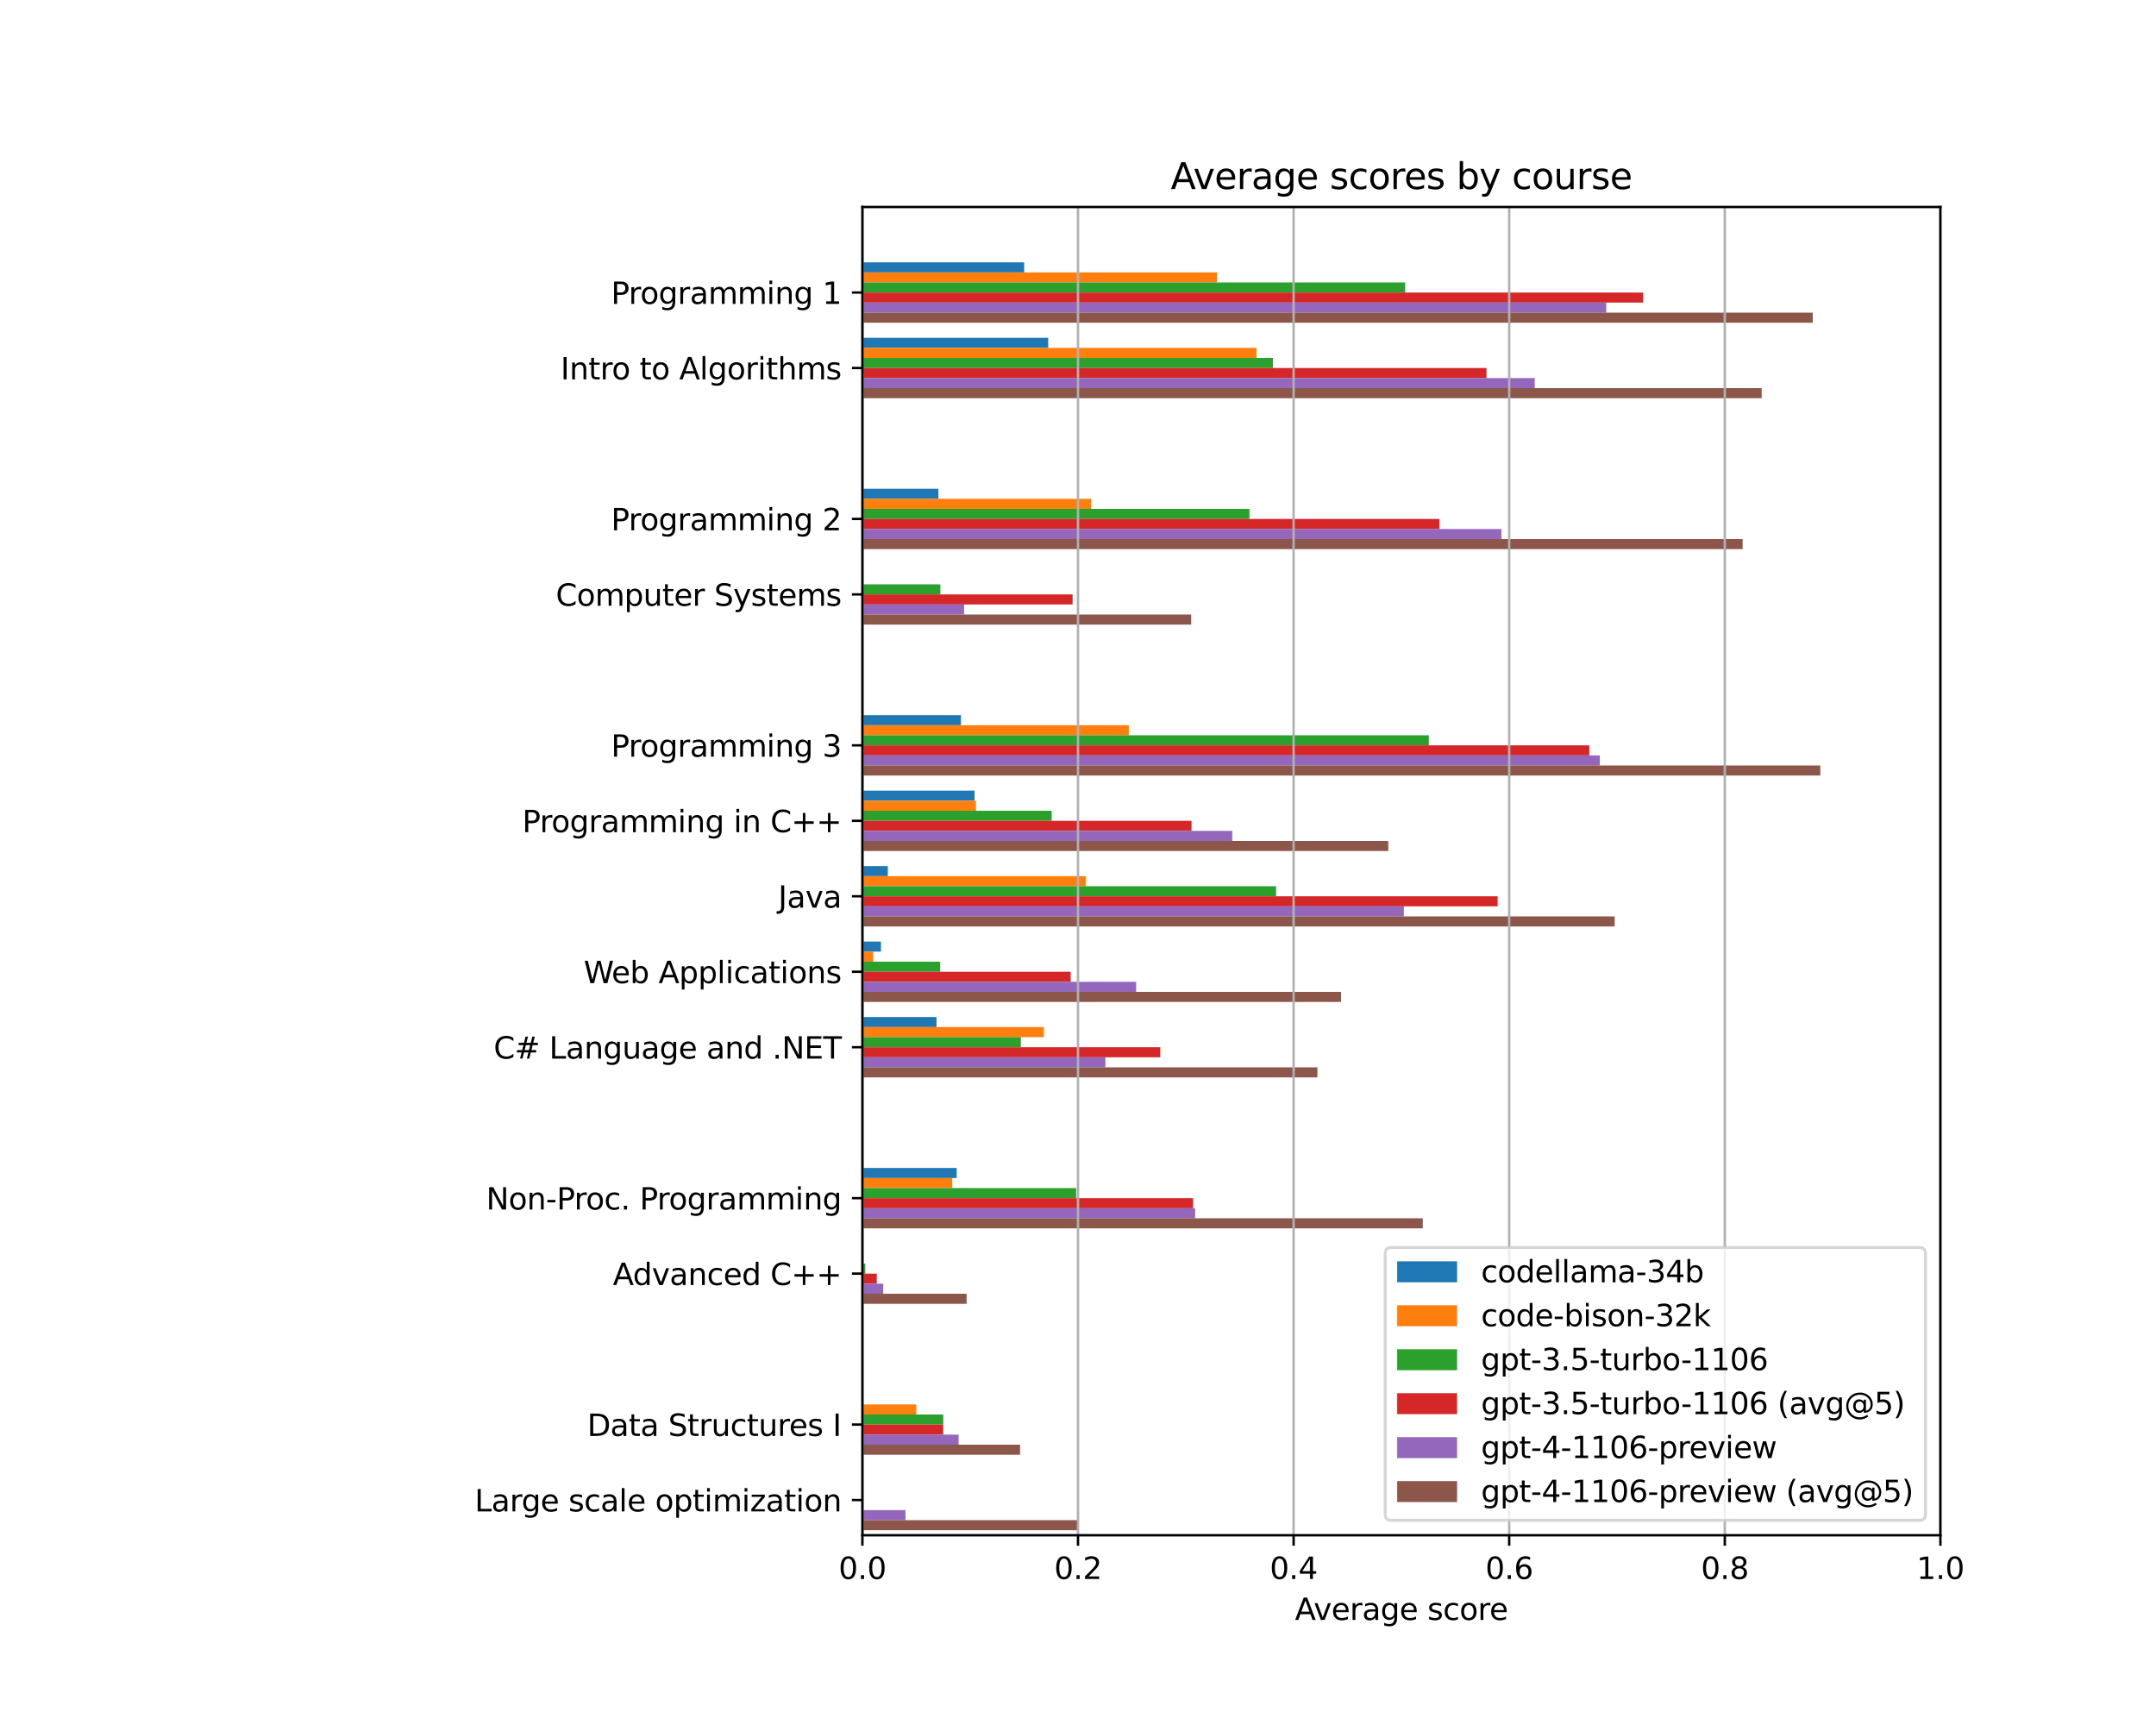 <?xml version="1.0" encoding="utf-8" standalone="no"?>
<!DOCTYPE svg PUBLIC "-//W3C//DTD SVG 1.1//EN"
  "http://www.w3.org/Graphics/SVG/1.1/DTD/svg11.dtd">
<svg xmlns:xlink="http://www.w3.org/1999/xlink" width="720pt" height="576pt" viewBox="0 0 720 576" xmlns="http://www.w3.org/2000/svg" version="1.1">
 <defs>
  <style type="text/css">*{stroke-linejoin: round; stroke-linecap: butt}</style>
 </defs>
 <g id="figure_1">
  <g id="patch_1">
   <path d="M 0 576 
L 720 576 
L 720 0 
L 0 0 
z
" style="fill: #ffffff"/>
  </g>
  <g id="axes_1">
   <g id="patch_2">
    <path d="M 288 512.64 
L 648 512.64 
L 648 69.12 
L 288 69.12 
z
" style="fill: #ffffff"/>
   </g>
   <g id="patch_3">
    <path d="M 288 87.6 
L 342.017 87.6 
L 342.017 90.96 
L 288 90.96 
z
" clip-path="url(#p767f324159)" style="fill: #1f77b4"/>
   </g>
   <g id="patch_4">
    <path d="M 288 112.8 
L 350.053 112.8 
L 350.053 116.16 
L 288 116.16 
z
" clip-path="url(#p767f324159)" style="fill: #1f77b4"/>
   </g>
   <g id="patch_5">
    <path d="M 288 163.2 
L 313.385 163.2 
L 313.385 166.56 
L 288 166.56 
z
" clip-path="url(#p767f324159)" style="fill: #1f77b4"/>
   </g>
   <g id="patch_6">
    <path d="M 288 188.4 
L 288 188.4 
L 288 191.76 
L 288 191.76 
z
" clip-path="url(#p767f324159)" style="fill: #1f77b4"/>
   </g>
   <g id="patch_7">
    <path d="M 288 238.8 
L 320.914 238.8 
L 320.914 242.16 
L 288 242.16 
z
" clip-path="url(#p767f324159)" style="fill: #1f77b4"/>
   </g>
   <g id="patch_8">
    <path d="M 288 264 
L 325.462 264 
L 325.462 267.36 
L 288 267.36 
z
" clip-path="url(#p767f324159)" style="fill: #1f77b4"/>
   </g>
   <g id="patch_9">
    <path d="M 288 289.2 
L 296.486 289.2 
L 296.486 292.56 
L 288 292.56 
z
" clip-path="url(#p767f324159)" style="fill: #1f77b4"/>
   </g>
   <g id="patch_10">
    <path d="M 288 314.4 
L 294.192 314.4 
L 294.192 317.76 
L 288 317.76 
z
" clip-path="url(#p767f324159)" style="fill: #1f77b4"/>
   </g>
   <g id="patch_11">
    <path d="M 288 339.6 
L 312.75 339.6 
L 312.75 342.96 
L 288 342.96 
z
" clip-path="url(#p767f324159)" style="fill: #1f77b4"/>
   </g>
   <g id="patch_12">
    <path d="M 288 390 
L 319.486 390 
L 319.486 393.36 
L 288 393.36 
z
" clip-path="url(#p767f324159)" style="fill: #1f77b4"/>
   </g>
   <g id="patch_13">
    <path d="M 288 415.2 
L 288 415.2 
L 288 418.56 
L 288 418.56 
z
" clip-path="url(#p767f324159)" style="fill: #1f77b4"/>
   </g>
   <g id="patch_14">
    <path d="M 288 465.6 
L 288 465.6 
L 288 468.96 
L 288 468.96 
z
" clip-path="url(#p767f324159)" style="fill: #1f77b4"/>
   </g>
   <g id="patch_15">
    <path d="M 288 490.8 
L 288 490.8 
L 288 494.16 
L 288 494.16 
z
" clip-path="url(#p767f324159)" style="fill: #1f77b4"/>
   </g>
   <g id="patch_16">
    <path d="M 288 90.96 
L 406.396 90.96 
L 406.396 94.32 
L 288 94.32 
z
" clip-path="url(#p767f324159)" style="fill: #ff7f0e"/>
   </g>
   <g id="patch_17">
    <path d="M 288 116.16 
L 419.589 116.16 
L 419.589 119.52 
L 288 119.52 
z
" clip-path="url(#p767f324159)" style="fill: #ff7f0e"/>
   </g>
   <g id="patch_18">
    <path d="M 288 166.56 
L 364.385 166.56 
L 364.385 169.92 
L 288 169.92 
z
" clip-path="url(#p767f324159)" style="fill: #ff7f0e"/>
   </g>
   <g id="patch_19">
    <path d="M 288 191.76 
L 288 191.76 
L 288 195.12 
L 288 195.12 
z
" clip-path="url(#p767f324159)" style="fill: #ff7f0e"/>
   </g>
   <g id="patch_20">
    <path d="M 288 242.16 
L 376.971 242.16 
L 376.971 245.52 
L 288 245.52 
z
" clip-path="url(#p767f324159)" style="fill: #ff7f0e"/>
   </g>
   <g id="patch_21">
    <path d="M 288 267.36 
L 325.913 267.36 
L 325.913 270.72 
L 288 270.72 
z
" clip-path="url(#p767f324159)" style="fill: #ff7f0e"/>
   </g>
   <g id="patch_22">
    <path d="M 288 292.56 
L 362.571 292.56 
L 362.571 295.92 
L 288 295.92 
z
" clip-path="url(#p767f324159)" style="fill: #ff7f0e"/>
   </g>
   <g id="patch_23">
    <path d="M 288 317.76 
L 291.6 317.76 
L 291.6 321.12 
L 288 321.12 
z
" clip-path="url(#p767f324159)" style="fill: #ff7f0e"/>
   </g>
   <g id="patch_24">
    <path d="M 288 342.96 
L 348.6 342.96 
L 348.6 346.32 
L 288 346.32 
z
" clip-path="url(#p767f324159)" style="fill: #ff7f0e"/>
   </g>
   <g id="patch_25">
    <path d="M 288 393.36 
L 318 393.36 
L 318 396.72 
L 288 396.72 
z
" clip-path="url(#p767f324159)" style="fill: #ff7f0e"/>
   </g>
   <g id="patch_26">
    <path d="M 288 418.56 
L 288 418.56 
L 288 421.92 
L 288 421.92 
z
" clip-path="url(#p767f324159)" style="fill: #ff7f0e"/>
   </g>
   <g id="patch_27">
    <path d="M 288 468.96 
L 306 468.96 
L 306 472.32 
L 288 472.32 
z
" clip-path="url(#p767f324159)" style="fill: #ff7f0e"/>
   </g>
   <g id="patch_28">
    <path d="M 288 494.16 
L 288 494.16 
L 288 497.52 
L 288 497.52 
z
" clip-path="url(#p767f324159)" style="fill: #ff7f0e"/>
   </g>
   <g id="patch_29">
    <path d="M 288 94.32 
L 469.265 94.32 
L 469.265 97.68 
L 288 97.68 
z
" clip-path="url(#p767f324159)" style="fill: #2ca02c"/>
   </g>
   <g id="patch_30">
    <path d="M 288 119.52 
L 425.084 119.52 
L 425.084 122.88 
L 288 122.88 
z
" clip-path="url(#p767f324159)" style="fill: #2ca02c"/>
   </g>
   <g id="patch_31">
    <path d="M 288 169.92 
L 417.249 169.92 
L 417.249 173.28 
L 288 173.28 
z
" clip-path="url(#p767f324159)" style="fill: #2ca02c"/>
   </g>
   <g id="patch_32">
    <path d="M 288 195.12 
L 314.04 195.12 
L 314.04 198.48 
L 288 198.48 
z
" clip-path="url(#p767f324159)" style="fill: #2ca02c"/>
   </g>
   <g id="patch_33">
    <path d="M 288 245.52 
L 477.154 245.52 
L 477.154 248.88 
L 288 248.88 
z
" clip-path="url(#p767f324159)" style="fill: #2ca02c"/>
   </g>
   <g id="patch_34">
    <path d="M 288 270.72 
L 351.202 270.72 
L 351.202 274.08 
L 288 274.08 
z
" clip-path="url(#p767f324159)" style="fill: #2ca02c"/>
   </g>
   <g id="patch_35">
    <path d="M 288 295.92 
L 426.137 295.92 
L 426.137 299.28 
L 288 299.28 
z
" clip-path="url(#p767f324159)" style="fill: #2ca02c"/>
   </g>
   <g id="patch_36">
    <path d="M 288 321.12 
L 313.978 321.12 
L 313.978 324.48 
L 288 324.48 
z
" clip-path="url(#p767f324159)" style="fill: #2ca02c"/>
   </g>
   <g id="patch_37">
    <path d="M 288 346.32 
L 340.92 346.32 
L 340.92 349.68 
L 288 349.68 
z
" clip-path="url(#p767f324159)" style="fill: #2ca02c"/>
   </g>
   <g id="patch_38">
    <path d="M 288 396.72 
L 359.383 396.72 
L 359.383 400.08 
L 288 400.08 
z
" clip-path="url(#p767f324159)" style="fill: #2ca02c"/>
   </g>
   <g id="patch_39">
    <path d="M 288 421.92 
L 288.96 421.92 
L 288.96 425.28 
L 288 425.28 
z
" clip-path="url(#p767f324159)" style="fill: #2ca02c"/>
   </g>
   <g id="patch_40">
    <path d="M 288 472.32 
L 315 472.32 
L 315 475.68 
L 288 475.68 
z
" clip-path="url(#p767f324159)" style="fill: #2ca02c"/>
   </g>
   <g id="patch_41">
    <path d="M 288 497.52 
L 288 497.52 
L 288 500.88 
L 288 500.88 
z
" clip-path="url(#p767f324159)" style="fill: #2ca02c"/>
   </g>
   <g id="patch_42">
    <path d="M 288 97.68 
L 548.731 97.68 
L 548.731 101.04 
L 288 101.04 
z
" clip-path="url(#p767f324159)" style="fill: #d62728"/>
   </g>
   <g id="patch_43">
    <path d="M 288 122.88 
L 496.421 122.88 
L 496.421 126.24 
L 288 126.24 
z
" clip-path="url(#p767f324159)" style="fill: #d62728"/>
   </g>
   <g id="patch_44">
    <path d="M 288 173.28 
L 480.692 173.28 
L 480.692 176.64 
L 288 176.64 
z
" clip-path="url(#p767f324159)" style="fill: #d62728"/>
   </g>
   <g id="patch_45">
    <path d="M 288 198.48 
L 358.2 198.48 
L 358.2 201.84 
L 288 201.84 
z
" clip-path="url(#p767f324159)" style="fill: #d62728"/>
   </g>
   <g id="patch_46">
    <path d="M 288 248.88 
L 530.743 248.88 
L 530.743 252.24 
L 288 252.24 
z
" clip-path="url(#p767f324159)" style="fill: #d62728"/>
   </g>
   <g id="patch_47">
    <path d="M 288 274.08 
L 397.913 274.08 
L 397.913 277.44 
L 288 277.44 
z
" clip-path="url(#p767f324159)" style="fill: #d62728"/>
   </g>
   <g id="patch_48">
    <path d="M 288 299.28 
L 500.143 299.28 
L 500.143 302.64 
L 288 302.64 
z
" clip-path="url(#p767f324159)" style="fill: #d62728"/>
   </g>
   <g id="patch_49">
    <path d="M 288 324.48 
L 357.552 324.48 
L 357.552 327.84 
L 288 327.84 
z
" clip-path="url(#p767f324159)" style="fill: #d62728"/>
   </g>
   <g id="patch_50">
    <path d="M 288 349.68 
L 387.45 349.68 
L 387.45 353.04 
L 288 353.04 
z
" clip-path="url(#p767f324159)" style="fill: #d62728"/>
   </g>
   <g id="patch_51">
    <path d="M 288 400.08 
L 398.457 400.08 
L 398.457 403.44 
L 288 403.44 
z
" clip-path="url(#p767f324159)" style="fill: #d62728"/>
   </g>
   <g id="patch_52">
    <path d="M 288 425.28 
L 292.8 425.28 
L 292.8 428.64 
L 288 428.64 
z
" clip-path="url(#p767f324159)" style="fill: #d62728"/>
   </g>
   <g id="patch_53">
    <path d="M 288 475.68 
L 315 475.68 
L 315 479.04 
L 288 479.04 
z
" clip-path="url(#p767f324159)" style="fill: #d62728"/>
   </g>
   <g id="patch_54">
    <path d="M 288 500.88 
L 288 500.88 
L 288 504.24 
L 288 504.24 
z
" clip-path="url(#p767f324159)" style="fill: #d62728"/>
   </g>
   <g id="patch_55">
    <path d="M 288 101.04 
L 536.413 101.04 
L 536.413 104.4 
L 288 104.4 
z
" clip-path="url(#p767f324159)" style="fill: #9467bd"/>
   </g>
   <g id="patch_56">
    <path d="M 288 126.24 
L 512.526 126.24 
L 512.526 129.6 
L 288 129.6 
z
" clip-path="url(#p767f324159)" style="fill: #9467bd"/>
   </g>
   <g id="patch_57">
    <path d="M 288 176.64 
L 501.388 176.64 
L 501.388 180 
L 288 180 
z
" clip-path="url(#p767f324159)" style="fill: #9467bd"/>
   </g>
   <g id="patch_58">
    <path d="M 288 201.84 
L 321.96 201.84 
L 321.96 205.2 
L 288 205.2 
z
" clip-path="url(#p767f324159)" style="fill: #9467bd"/>
   </g>
   <g id="patch_59">
    <path d="M 288 252.24 
L 534.24 252.24 
L 534.24 255.6 
L 288 255.6 
z
" clip-path="url(#p767f324159)" style="fill: #9467bd"/>
   </g>
   <g id="patch_60">
    <path d="M 288 277.44 
L 411.502 277.44 
L 411.502 280.8 
L 288 280.8 
z
" clip-path="url(#p767f324159)" style="fill: #9467bd"/>
   </g>
   <g id="patch_61">
    <path d="M 288 302.64 
L 468.823 302.64 
L 468.823 306 
L 288 306 
z
" clip-path="url(#p767f324159)" style="fill: #9467bd"/>
   </g>
   <g id="patch_62">
    <path d="M 288 327.84 
L 379.411 327.84 
L 379.411 331.2 
L 288 331.2 
z
" clip-path="url(#p767f324159)" style="fill: #9467bd"/>
   </g>
   <g id="patch_63">
    <path d="M 288 353.04 
L 369.15 353.04 
L 369.15 356.4 
L 288 356.4 
z
" clip-path="url(#p767f324159)" style="fill: #9467bd"/>
   </g>
   <g id="patch_64">
    <path d="M 288 403.44 
L 399.12 403.44 
L 399.12 406.8 
L 288 406.8 
z
" clip-path="url(#p767f324159)" style="fill: #9467bd"/>
   </g>
   <g id="patch_65">
    <path d="M 288 428.64 
L 294.96 428.64 
L 294.96 432 
L 288 432 
z
" clip-path="url(#p767f324159)" style="fill: #9467bd"/>
   </g>
   <g id="patch_66">
    <path d="M 288 479.04 
L 320.13 479.04 
L 320.13 482.4 
L 288 482.4 
z
" clip-path="url(#p767f324159)" style="fill: #9467bd"/>
   </g>
   <g id="patch_67">
    <path d="M 288 504.24 
L 302.4 504.24 
L 302.4 507.6 
L 288 507.6 
z
" clip-path="url(#p767f324159)" style="fill: #9467bd"/>
   </g>
   <g id="patch_68">
    <path d="M 288 104.4 
L 605.372 104.4 
L 605.372 107.76 
L 288 107.76 
z
" clip-path="url(#p767f324159)" style="fill: #8c564b"/>
   </g>
   <g id="patch_69">
    <path d="M 288 129.6 
L 588.316 129.6 
L 588.316 132.96 
L 288 132.96 
z
" clip-path="url(#p767f324159)" style="fill: #8c564b"/>
   </g>
   <g id="patch_70">
    <path d="M 288 180 
L 581.954 180 
L 581.954 183.36 
L 288 183.36 
z
" clip-path="url(#p767f324159)" style="fill: #8c564b"/>
   </g>
   <g id="patch_71">
    <path d="M 288 205.2 
L 397.8 205.2 
L 397.8 208.56 
L 288 208.56 
z
" clip-path="url(#p767f324159)" style="fill: #8c564b"/>
   </g>
   <g id="patch_72">
    <path d="M 288 255.6 
L 607.886 255.6 
L 607.886 258.96 
L 288 258.96 
z
" clip-path="url(#p767f324159)" style="fill: #8c564b"/>
   </g>
   <g id="patch_73">
    <path d="M 288 280.8 
L 463.613 280.8 
L 463.613 284.16 
L 288 284.16 
z
" clip-path="url(#p767f324159)" style="fill: #8c564b"/>
   </g>
   <g id="patch_74">
    <path d="M 288 306 
L 539.229 306 
L 539.229 309.36 
L 288 309.36 
z
" clip-path="url(#p767f324159)" style="fill: #8c564b"/>
   </g>
   <g id="patch_75">
    <path d="M 288 331.2 
L 447.84 331.2 
L 447.84 334.56 
L 288 334.56 
z
" clip-path="url(#p767f324159)" style="fill: #8c564b"/>
   </g>
   <g id="patch_76">
    <path d="M 288 356.4 
L 439.95 356.4 
L 439.95 359.76 
L 288 359.76 
z
" clip-path="url(#p767f324159)" style="fill: #8c564b"/>
   </g>
   <g id="patch_77">
    <path d="M 288 406.8 
L 475.143 406.8 
L 475.143 410.16 
L 288 410.16 
z
" clip-path="url(#p767f324159)" style="fill: #8c564b"/>
   </g>
   <g id="patch_78">
    <path d="M 288 432 
L 322.8 432 
L 322.8 435.36 
L 288 435.36 
z
" clip-path="url(#p767f324159)" style="fill: #8c564b"/>
   </g>
   <g id="patch_79">
    <path d="M 288 482.4 
L 340.65 482.4 
L 340.65 485.76 
L 288 485.76 
z
" clip-path="url(#p767f324159)" style="fill: #8c564b"/>
   </g>
   <g id="patch_80">
    <path d="M 288 507.6 
L 360 507.6 
L 360 510.96 
L 288 510.96 
z
" clip-path="url(#p767f324159)" style="fill: #8c564b"/>
   </g>
   <g id="matplotlib.axis_1">
    <g id="xtick_1">
     <g id="line2d_1">
      <path d="M 288 512.64 
L 288 69.12 
" clip-path="url(#p767f324159)" style="fill: none; stroke: #b0b0b0; stroke-width: 0.8; stroke-linecap: square"/>
     </g>
     <g id="line2d_2">
      <defs>
       <path id="m36b52d359d" d="M 0 0 
L 0 3.5 
" style="stroke: #000000; stroke-width: 0.8"/>
      </defs>
      <g>
       <use xlink:href="#m36b52d359d" x="288" y="512.64" style="stroke: #000000; stroke-width: 0.8"/>
      </g>
     </g>
     <g id="text_1">
      <!-- 0.0 -->
      <g transform="translate(280.048 527.238) scale(0.1 -0.1)">
       <defs>
        <path id="DejaVuSans-30" d="M 2034 4250 
Q 1547 4250 1301 3770 
Q 1056 3291 1056 2328 
Q 1056 1369 1301 889 
Q 1547 409 2034 409 
Q 2525 409 2770 889 
Q 3016 1369 3016 2328 
Q 3016 3291 2770 3770 
Q 2525 4250 2034 4250 
z
M 2034 4750 
Q 2819 4750 3233 4129 
Q 3647 3509 3647 2328 
Q 3647 1150 3233 529 
Q 2819 -91 2034 -91 
Q 1250 -91 836 529 
Q 422 1150 422 2328 
Q 422 3509 836 4129 
Q 1250 4750 2034 4750 
z
" transform="scale(0.016)"/>
        <path id="DejaVuSans-2e" d="M 684 794 
L 1344 794 
L 1344 0 
L 684 0 
L 684 794 
z
" transform="scale(0.016)"/>
       </defs>
       <use xlink:href="#DejaVuSans-30"/>
       <use xlink:href="#DejaVuSans-2e" x="63.623"/>
       <use xlink:href="#DejaVuSans-30" x="95.41"/>
      </g>
     </g>
    </g>
    <g id="xtick_2">
     <g id="line2d_3">
      <path d="M 360 512.64 
L 360 69.12 
" clip-path="url(#p767f324159)" style="fill: none; stroke: #b0b0b0; stroke-width: 0.8; stroke-linecap: square"/>
     </g>
     <g id="line2d_4">
      <g>
       <use xlink:href="#m36b52d359d" x="360" y="512.64" style="stroke: #000000; stroke-width: 0.8"/>
      </g>
     </g>
     <g id="text_2">
      <!-- 0.2 -->
      <g transform="translate(352.048 527.238) scale(0.1 -0.1)">
       <defs>
        <path id="DejaVuSans-32" d="M 1228 531 
L 3431 531 
L 3431 0 
L 469 0 
L 469 531 
Q 828 903 1448 1529 
Q 2069 2156 2228 2338 
Q 2531 2678 2651 2914 
Q 2772 3150 2772 3378 
Q 2772 3750 2511 3984 
Q 2250 4219 1831 4219 
Q 1534 4219 1204 4116 
Q 875 4013 500 3803 
L 500 4441 
Q 881 4594 1212 4672 
Q 1544 4750 1819 4750 
Q 2544 4750 2975 4387 
Q 3406 4025 3406 3419 
Q 3406 3131 3298 2873 
Q 3191 2616 2906 2266 
Q 2828 2175 2409 1742 
Q 1991 1309 1228 531 
z
" transform="scale(0.016)"/>
       </defs>
       <use xlink:href="#DejaVuSans-30"/>
       <use xlink:href="#DejaVuSans-2e" x="63.623"/>
       <use xlink:href="#DejaVuSans-32" x="95.41"/>
      </g>
     </g>
    </g>
    <g id="xtick_3">
     <g id="line2d_5">
      <path d="M 432 512.64 
L 432 69.12 
" clip-path="url(#p767f324159)" style="fill: none; stroke: #b0b0b0; stroke-width: 0.8; stroke-linecap: square"/>
     </g>
     <g id="line2d_6">
      <g>
       <use xlink:href="#m36b52d359d" x="432" y="512.64" style="stroke: #000000; stroke-width: 0.8"/>
      </g>
     </g>
     <g id="text_3">
      <!-- 0.4 -->
      <g transform="translate(424.048 527.238) scale(0.1 -0.1)">
       <defs>
        <path id="DejaVuSans-34" d="M 2419 4116 
L 825 1625 
L 2419 1625 
L 2419 4116 
z
M 2253 4666 
L 3047 4666 
L 3047 1625 
L 3713 1625 
L 3713 1100 
L 3047 1100 
L 3047 0 
L 2419 0 
L 2419 1100 
L 313 1100 
L 313 1709 
L 2253 4666 
z
" transform="scale(0.016)"/>
       </defs>
       <use xlink:href="#DejaVuSans-30"/>
       <use xlink:href="#DejaVuSans-2e" x="63.623"/>
       <use xlink:href="#DejaVuSans-34" x="95.41"/>
      </g>
     </g>
    </g>
    <g id="xtick_4">
     <g id="line2d_7">
      <path d="M 504 512.64 
L 504 69.12 
" clip-path="url(#p767f324159)" style="fill: none; stroke: #b0b0b0; stroke-width: 0.8; stroke-linecap: square"/>
     </g>
     <g id="line2d_8">
      <g>
       <use xlink:href="#m36b52d359d" x="504" y="512.64" style="stroke: #000000; stroke-width: 0.8"/>
      </g>
     </g>
     <g id="text_4">
      <!-- 0.6 -->
      <g transform="translate(496.048 527.238) scale(0.1 -0.1)">
       <defs>
        <path id="DejaVuSans-36" d="M 2113 2584 
Q 1688 2584 1439 2293 
Q 1191 2003 1191 1497 
Q 1191 994 1439 701 
Q 1688 409 2113 409 
Q 2538 409 2786 701 
Q 3034 994 3034 1497 
Q 3034 2003 2786 2293 
Q 2538 2584 2113 2584 
z
M 3366 4563 
L 3366 3988 
Q 3128 4100 2886 4159 
Q 2644 4219 2406 4219 
Q 1781 4219 1451 3797 
Q 1122 3375 1075 2522 
Q 1259 2794 1537 2939 
Q 1816 3084 2150 3084 
Q 2853 3084 3261 2657 
Q 3669 2231 3669 1497 
Q 3669 778 3244 343 
Q 2819 -91 2113 -91 
Q 1303 -91 875 529 
Q 447 1150 447 2328 
Q 447 3434 972 4092 
Q 1497 4750 2381 4750 
Q 2619 4750 2861 4703 
Q 3103 4656 3366 4563 
z
" transform="scale(0.016)"/>
       </defs>
       <use xlink:href="#DejaVuSans-30"/>
       <use xlink:href="#DejaVuSans-2e" x="63.623"/>
       <use xlink:href="#DejaVuSans-36" x="95.41"/>
      </g>
     </g>
    </g>
    <g id="xtick_5">
     <g id="line2d_9">
      <path d="M 576 512.64 
L 576 69.12 
" clip-path="url(#p767f324159)" style="fill: none; stroke: #b0b0b0; stroke-width: 0.8; stroke-linecap: square"/>
     </g>
     <g id="line2d_10">
      <g>
       <use xlink:href="#m36b52d359d" x="576" y="512.64" style="stroke: #000000; stroke-width: 0.8"/>
      </g>
     </g>
     <g id="text_5">
      <!-- 0.8 -->
      <g transform="translate(568.048 527.238) scale(0.1 -0.1)">
       <defs>
        <path id="DejaVuSans-38" d="M 2034 2216 
Q 1584 2216 1326 1975 
Q 1069 1734 1069 1313 
Q 1069 891 1326 650 
Q 1584 409 2034 409 
Q 2484 409 2743 651 
Q 3003 894 3003 1313 
Q 3003 1734 2745 1975 
Q 2488 2216 2034 2216 
z
M 1403 2484 
Q 997 2584 770 2862 
Q 544 3141 544 3541 
Q 544 4100 942 4425 
Q 1341 4750 2034 4750 
Q 2731 4750 3128 4425 
Q 3525 4100 3525 3541 
Q 3525 3141 3298 2862 
Q 3072 2584 2669 2484 
Q 3125 2378 3379 2068 
Q 3634 1759 3634 1313 
Q 3634 634 3220 271 
Q 2806 -91 2034 -91 
Q 1263 -91 848 271 
Q 434 634 434 1313 
Q 434 1759 690 2068 
Q 947 2378 1403 2484 
z
M 1172 3481 
Q 1172 3119 1398 2916 
Q 1625 2713 2034 2713 
Q 2441 2713 2670 2916 
Q 2900 3119 2900 3481 
Q 2900 3844 2670 4047 
Q 2441 4250 2034 4250 
Q 1625 4250 1398 4047 
Q 1172 3844 1172 3481 
z
" transform="scale(0.016)"/>
       </defs>
       <use xlink:href="#DejaVuSans-30"/>
       <use xlink:href="#DejaVuSans-2e" x="63.623"/>
       <use xlink:href="#DejaVuSans-38" x="95.41"/>
      </g>
     </g>
    </g>
    <g id="xtick_6">
     <g id="line2d_11">
      <path d="M 648 512.64 
L 648 69.12 
" clip-path="url(#p767f324159)" style="fill: none; stroke: #b0b0b0; stroke-width: 0.8; stroke-linecap: square"/>
     </g>
     <g id="line2d_12">
      <g>
       <use xlink:href="#m36b52d359d" x="648" y="512.64" style="stroke: #000000; stroke-width: 0.8"/>
      </g>
     </g>
     <g id="text_6">
      <!-- 1.0 -->
      <g transform="translate(640.048 527.238) scale(0.1 -0.1)">
       <defs>
        <path id="DejaVuSans-31" d="M 794 531 
L 1825 531 
L 1825 4091 
L 703 3866 
L 703 4441 
L 1819 4666 
L 2450 4666 
L 2450 531 
L 3481 531 
L 3481 0 
L 794 0 
L 794 531 
z
" transform="scale(0.016)"/>
       </defs>
       <use xlink:href="#DejaVuSans-31"/>
       <use xlink:href="#DejaVuSans-2e" x="63.623"/>
       <use xlink:href="#DejaVuSans-30" x="95.41"/>
      </g>
     </g>
    </g>
    <g id="text_7">
     <!-- Average score -->
     <g transform="translate(432.445 540.917) scale(0.1 -0.1)">
      <defs>
       <path id="DejaVuSans-41" d="M 2188 4044 
L 1331 1722 
L 3047 1722 
L 2188 4044 
z
M 1831 4666 
L 2547 4666 
L 4325 0 
L 3669 0 
L 3244 1197 
L 1141 1197 
L 716 0 
L 50 0 
L 1831 4666 
z
" transform="scale(0.016)"/>
       <path id="DejaVuSans-76" d="M 191 3500 
L 800 3500 
L 1894 563 
L 2988 3500 
L 3597 3500 
L 2284 0 
L 1503 0 
L 191 3500 
z
" transform="scale(0.016)"/>
       <path id="DejaVuSans-65" d="M 3597 1894 
L 3597 1613 
L 953 1613 
Q 991 1019 1311 708 
Q 1631 397 2203 397 
Q 2534 397 2845 478 
Q 3156 559 3463 722 
L 3463 178 
Q 3153 47 2828 -22 
Q 2503 -91 2169 -91 
Q 1331 -91 842 396 
Q 353 884 353 1716 
Q 353 2575 817 3079 
Q 1281 3584 2069 3584 
Q 2775 3584 3186 3129 
Q 3597 2675 3597 1894 
z
M 3022 2063 
Q 3016 2534 2758 2815 
Q 2500 3097 2075 3097 
Q 1594 3097 1305 2825 
Q 1016 2553 972 2059 
L 3022 2063 
z
" transform="scale(0.016)"/>
       <path id="DejaVuSans-72" d="M 2631 2963 
Q 2534 3019 2420 3045 
Q 2306 3072 2169 3072 
Q 1681 3072 1420 2755 
Q 1159 2438 1159 1844 
L 1159 0 
L 581 0 
L 581 3500 
L 1159 3500 
L 1159 2956 
Q 1341 3275 1631 3429 
Q 1922 3584 2338 3584 
Q 2397 3584 2469 3576 
Q 2541 3569 2628 3553 
L 2631 2963 
z
" transform="scale(0.016)"/>
       <path id="DejaVuSans-61" d="M 2194 1759 
Q 1497 1759 1228 1600 
Q 959 1441 959 1056 
Q 959 750 1161 570 
Q 1363 391 1709 391 
Q 2188 391 2477 730 
Q 2766 1069 2766 1631 
L 2766 1759 
L 2194 1759 
z
M 3341 1997 
L 3341 0 
L 2766 0 
L 2766 531 
Q 2569 213 2275 61 
Q 1981 -91 1556 -91 
Q 1019 -91 701 211 
Q 384 513 384 1019 
Q 384 1609 779 1909 
Q 1175 2209 1959 2209 
L 2766 2209 
L 2766 2266 
Q 2766 2663 2505 2880 
Q 2244 3097 1772 3097 
Q 1472 3097 1187 3025 
Q 903 2953 641 2809 
L 641 3341 
Q 956 3463 1253 3523 
Q 1550 3584 1831 3584 
Q 2591 3584 2966 3190 
Q 3341 2797 3341 1997 
z
" transform="scale(0.016)"/>
       <path id="DejaVuSans-67" d="M 2906 1791 
Q 2906 2416 2648 2759 
Q 2391 3103 1925 3103 
Q 1463 3103 1205 2759 
Q 947 2416 947 1791 
Q 947 1169 1205 825 
Q 1463 481 1925 481 
Q 2391 481 2648 825 
Q 2906 1169 2906 1791 
z
M 3481 434 
Q 3481 -459 3084 -895 
Q 2688 -1331 1869 -1331 
Q 1566 -1331 1297 -1286 
Q 1028 -1241 775 -1147 
L 775 -588 
Q 1028 -725 1275 -790 
Q 1522 -856 1778 -856 
Q 2344 -856 2625 -561 
Q 2906 -266 2906 331 
L 2906 616 
Q 2728 306 2450 153 
Q 2172 0 1784 0 
Q 1141 0 747 490 
Q 353 981 353 1791 
Q 353 2603 747 3093 
Q 1141 3584 1784 3584 
Q 2172 3584 2450 3431 
Q 2728 3278 2906 2969 
L 2906 3500 
L 3481 3500 
L 3481 434 
z
" transform="scale(0.016)"/>
       <path id="DejaVuSans-20" transform="scale(0.016)"/>
       <path id="DejaVuSans-73" d="M 2834 3397 
L 2834 2853 
Q 2591 2978 2328 3040 
Q 2066 3103 1784 3103 
Q 1356 3103 1142 2972 
Q 928 2841 928 2578 
Q 928 2378 1081 2264 
Q 1234 2150 1697 2047 
L 1894 2003 
Q 2506 1872 2764 1633 
Q 3022 1394 3022 966 
Q 3022 478 2636 193 
Q 2250 -91 1575 -91 
Q 1294 -91 989 -36 
Q 684 19 347 128 
L 347 722 
Q 666 556 975 473 
Q 1284 391 1588 391 
Q 1994 391 2212 530 
Q 2431 669 2431 922 
Q 2431 1156 2273 1281 
Q 2116 1406 1581 1522 
L 1381 1569 
Q 847 1681 609 1914 
Q 372 2147 372 2553 
Q 372 3047 722 3315 
Q 1072 3584 1716 3584 
Q 2034 3584 2315 3537 
Q 2597 3491 2834 3397 
z
" transform="scale(0.016)"/>
       <path id="DejaVuSans-63" d="M 3122 3366 
L 3122 2828 
Q 2878 2963 2633 3030 
Q 2388 3097 2138 3097 
Q 1578 3097 1268 2742 
Q 959 2388 959 1747 
Q 959 1106 1268 751 
Q 1578 397 2138 397 
Q 2388 397 2633 464 
Q 2878 531 3122 666 
L 3122 134 
Q 2881 22 2623 -34 
Q 2366 -91 2075 -91 
Q 1284 -91 818 406 
Q 353 903 353 1747 
Q 353 2603 823 3093 
Q 1294 3584 2113 3584 
Q 2378 3584 2631 3529 
Q 2884 3475 3122 3366 
z
" transform="scale(0.016)"/>
       <path id="DejaVuSans-6f" d="M 1959 3097 
Q 1497 3097 1228 2736 
Q 959 2375 959 1747 
Q 959 1119 1226 758 
Q 1494 397 1959 397 
Q 2419 397 2687 759 
Q 2956 1122 2956 1747 
Q 2956 2369 2687 2733 
Q 2419 3097 1959 3097 
z
M 1959 3584 
Q 2709 3584 3137 3096 
Q 3566 2609 3566 1747 
Q 3566 888 3137 398 
Q 2709 -91 1959 -91 
Q 1206 -91 779 398 
Q 353 888 353 1747 
Q 353 2609 779 3096 
Q 1206 3584 1959 3584 
z
" transform="scale(0.016)"/>
      </defs>
      <use xlink:href="#DejaVuSans-41"/>
      <use xlink:href="#DejaVuSans-76" x="62.533"/>
      <use xlink:href="#DejaVuSans-65" x="121.713"/>
      <use xlink:href="#DejaVuSans-72" x="183.236"/>
      <use xlink:href="#DejaVuSans-61" x="224.35"/>
      <use xlink:href="#DejaVuSans-67" x="285.629"/>
      <use xlink:href="#DejaVuSans-65" x="349.105"/>
      <use xlink:href="#DejaVuSans-20" x="410.629"/>
      <use xlink:href="#DejaVuSans-73" x="442.416"/>
      <use xlink:href="#DejaVuSans-63" x="494.516"/>
      <use xlink:href="#DejaVuSans-6f" x="549.496"/>
      <use xlink:href="#DejaVuSans-72" x="610.678"/>
      <use xlink:href="#DejaVuSans-65" x="649.541"/>
     </g>
    </g>
   </g>
   <g id="matplotlib.axis_2">
    <g id="ytick_1">
     <g id="line2d_13">
      <defs>
       <path id="m0d98585563" d="M 0 0 
L -3.5 0 
" style="stroke: #000000; stroke-width: 0.8"/>
      </defs>
      <g>
       <use xlink:href="#m0d98585563" x="288" y="97.68" style="stroke: #000000; stroke-width: 0.8"/>
      </g>
     </g>
     <g id="text_8">
      <!-- Programming 1 -->
      <g transform="translate(204.067 101.479) scale(0.1 -0.1)">
       <defs>
        <path id="DejaVuSans-50" d="M 1259 4147 
L 1259 2394 
L 2053 2394 
Q 2494 2394 2734 2622 
Q 2975 2850 2975 3272 
Q 2975 3691 2734 3919 
Q 2494 4147 2053 4147 
L 1259 4147 
z
M 628 4666 
L 2053 4666 
Q 2838 4666 3239 4311 
Q 3641 3956 3641 3272 
Q 3641 2581 3239 2228 
Q 2838 1875 2053 1875 
L 1259 1875 
L 1259 0 
L 628 0 
L 628 4666 
z
" transform="scale(0.016)"/>
        <path id="DejaVuSans-6d" d="M 3328 2828 
Q 3544 3216 3844 3400 
Q 4144 3584 4550 3584 
Q 5097 3584 5394 3201 
Q 5691 2819 5691 2113 
L 5691 0 
L 5113 0 
L 5113 2094 
Q 5113 2597 4934 2840 
Q 4756 3084 4391 3084 
Q 3944 3084 3684 2787 
Q 3425 2491 3425 1978 
L 3425 0 
L 2847 0 
L 2847 2094 
Q 2847 2600 2669 2842 
Q 2491 3084 2119 3084 
Q 1678 3084 1418 2786 
Q 1159 2488 1159 1978 
L 1159 0 
L 581 0 
L 581 3500 
L 1159 3500 
L 1159 2956 
Q 1356 3278 1631 3431 
Q 1906 3584 2284 3584 
Q 2666 3584 2933 3390 
Q 3200 3197 3328 2828 
z
" transform="scale(0.016)"/>
        <path id="DejaVuSans-69" d="M 603 3500 
L 1178 3500 
L 1178 0 
L 603 0 
L 603 3500 
z
M 603 4863 
L 1178 4863 
L 1178 4134 
L 603 4134 
L 603 4863 
z
" transform="scale(0.016)"/>
        <path id="DejaVuSans-6e" d="M 3513 2113 
L 3513 0 
L 2938 0 
L 2938 2094 
Q 2938 2591 2744 2837 
Q 2550 3084 2163 3084 
Q 1697 3084 1428 2787 
Q 1159 2491 1159 1978 
L 1159 0 
L 581 0 
L 581 3500 
L 1159 3500 
L 1159 2956 
Q 1366 3272 1645 3428 
Q 1925 3584 2291 3584 
Q 2894 3584 3203 3211 
Q 3513 2838 3513 2113 
z
" transform="scale(0.016)"/>
       </defs>
       <use xlink:href="#DejaVuSans-50"/>
       <use xlink:href="#DejaVuSans-72" x="58.553"/>
       <use xlink:href="#DejaVuSans-6f" x="97.416"/>
       <use xlink:href="#DejaVuSans-67" x="158.598"/>
       <use xlink:href="#DejaVuSans-72" x="222.074"/>
       <use xlink:href="#DejaVuSans-61" x="263.188"/>
       <use xlink:href="#DejaVuSans-6d" x="324.467"/>
       <use xlink:href="#DejaVuSans-6d" x="421.879"/>
       <use xlink:href="#DejaVuSans-69" x="519.291"/>
       <use xlink:href="#DejaVuSans-6e" x="547.074"/>
       <use xlink:href="#DejaVuSans-67" x="610.453"/>
       <use xlink:href="#DejaVuSans-20" x="673.93"/>
       <use xlink:href="#DejaVuSans-31" x="705.717"/>
      </g>
     </g>
    </g>
    <g id="ytick_2">
     <g id="line2d_14">
      <g>
       <use xlink:href="#m0d98585563" x="288" y="122.88" style="stroke: #000000; stroke-width: 0.8"/>
      </g>
     </g>
     <g id="text_9">
      <!-- Intro to Algorithms -->
      <g transform="translate(187.209 126.679) scale(0.1 -0.1)">
       <defs>
        <path id="DejaVuSans-49" d="M 628 4666 
L 1259 4666 
L 1259 0 
L 628 0 
L 628 4666 
z
" transform="scale(0.016)"/>
        <path id="DejaVuSans-74" d="M 1172 4494 
L 1172 3500 
L 2356 3500 
L 2356 3053 
L 1172 3053 
L 1172 1153 
Q 1172 725 1289 603 
Q 1406 481 1766 481 
L 2356 481 
L 2356 0 
L 1766 0 
Q 1100 0 847 248 
Q 594 497 594 1153 
L 594 3053 
L 172 3053 
L 172 3500 
L 594 3500 
L 594 4494 
L 1172 4494 
z
" transform="scale(0.016)"/>
        <path id="DejaVuSans-6c" d="M 603 4863 
L 1178 4863 
L 1178 0 
L 603 0 
L 603 4863 
z
" transform="scale(0.016)"/>
        <path id="DejaVuSans-68" d="M 3513 2113 
L 3513 0 
L 2938 0 
L 2938 2094 
Q 2938 2591 2744 2837 
Q 2550 3084 2163 3084 
Q 1697 3084 1428 2787 
Q 1159 2491 1159 1978 
L 1159 0 
L 581 0 
L 581 4863 
L 1159 4863 
L 1159 2956 
Q 1366 3272 1645 3428 
Q 1925 3584 2291 3584 
Q 2894 3584 3203 3211 
Q 3513 2838 3513 2113 
z
" transform="scale(0.016)"/>
       </defs>
       <use xlink:href="#DejaVuSans-49"/>
       <use xlink:href="#DejaVuSans-6e" x="29.492"/>
       <use xlink:href="#DejaVuSans-74" x="92.871"/>
       <use xlink:href="#DejaVuSans-72" x="132.08"/>
       <use xlink:href="#DejaVuSans-6f" x="170.943"/>
       <use xlink:href="#DejaVuSans-20" x="232.125"/>
       <use xlink:href="#DejaVuSans-74" x="263.912"/>
       <use xlink:href="#DejaVuSans-6f" x="303.121"/>
       <use xlink:href="#DejaVuSans-20" x="364.303"/>
       <use xlink:href="#DejaVuSans-41" x="396.09"/>
       <use xlink:href="#DejaVuSans-6c" x="464.498"/>
       <use xlink:href="#DejaVuSans-67" x="492.281"/>
       <use xlink:href="#DejaVuSans-6f" x="555.758"/>
       <use xlink:href="#DejaVuSans-72" x="616.939"/>
       <use xlink:href="#DejaVuSans-69" x="658.053"/>
       <use xlink:href="#DejaVuSans-74" x="685.836"/>
       <use xlink:href="#DejaVuSans-68" x="725.045"/>
       <use xlink:href="#DejaVuSans-6d" x="788.424"/>
       <use xlink:href="#DejaVuSans-73" x="885.836"/>
      </g>
     </g>
    </g>
    <g id="ytick_3">
     <g id="line2d_15">
      <g>
       <use xlink:href="#m0d98585563" x="288" y="173.28" style="stroke: #000000; stroke-width: 0.8"/>
      </g>
     </g>
     <g id="text_10">
      <!-- Programming 2 -->
      <g transform="translate(204.067 177.079) scale(0.1 -0.1)">
       <use xlink:href="#DejaVuSans-50"/>
       <use xlink:href="#DejaVuSans-72" x="58.553"/>
       <use xlink:href="#DejaVuSans-6f" x="97.416"/>
       <use xlink:href="#DejaVuSans-67" x="158.598"/>
       <use xlink:href="#DejaVuSans-72" x="222.074"/>
       <use xlink:href="#DejaVuSans-61" x="263.188"/>
       <use xlink:href="#DejaVuSans-6d" x="324.467"/>
       <use xlink:href="#DejaVuSans-6d" x="421.879"/>
       <use xlink:href="#DejaVuSans-69" x="519.291"/>
       <use xlink:href="#DejaVuSans-6e" x="547.074"/>
       <use xlink:href="#DejaVuSans-67" x="610.453"/>
       <use xlink:href="#DejaVuSans-20" x="673.93"/>
       <use xlink:href="#DejaVuSans-32" x="705.717"/>
      </g>
     </g>
    </g>
    <g id="ytick_4">
     <g id="line2d_16">
      <g>
       <use xlink:href="#m0d98585563" x="288" y="198.48" style="stroke: #000000; stroke-width: 0.8"/>
      </g>
     </g>
     <g id="text_11">
      <!-- Computer Systems -->
      <g transform="translate(185.609 202.279) scale(0.1 -0.1)">
       <defs>
        <path id="DejaVuSans-43" d="M 4122 4306 
L 4122 3641 
Q 3803 3938 3442 4084 
Q 3081 4231 2675 4231 
Q 1875 4231 1450 3742 
Q 1025 3253 1025 2328 
Q 1025 1406 1450 917 
Q 1875 428 2675 428 
Q 3081 428 3442 575 
Q 3803 722 4122 1019 
L 4122 359 
Q 3791 134 3420 21 
Q 3050 -91 2638 -91 
Q 1578 -91 968 557 
Q 359 1206 359 2328 
Q 359 3453 968 4101 
Q 1578 4750 2638 4750 
Q 3056 4750 3426 4639 
Q 3797 4528 4122 4306 
z
" transform="scale(0.016)"/>
        <path id="DejaVuSans-70" d="M 1159 525 
L 1159 -1331 
L 581 -1331 
L 581 3500 
L 1159 3500 
L 1159 2969 
Q 1341 3281 1617 3432 
Q 1894 3584 2278 3584 
Q 2916 3584 3314 3078 
Q 3713 2572 3713 1747 
Q 3713 922 3314 415 
Q 2916 -91 2278 -91 
Q 1894 -91 1617 61 
Q 1341 213 1159 525 
z
M 3116 1747 
Q 3116 2381 2855 2742 
Q 2594 3103 2138 3103 
Q 1681 3103 1420 2742 
Q 1159 2381 1159 1747 
Q 1159 1113 1420 752 
Q 1681 391 2138 391 
Q 2594 391 2855 752 
Q 3116 1113 3116 1747 
z
" transform="scale(0.016)"/>
        <path id="DejaVuSans-75" d="M 544 1381 
L 544 3500 
L 1119 3500 
L 1119 1403 
Q 1119 906 1312 657 
Q 1506 409 1894 409 
Q 2359 409 2629 706 
Q 2900 1003 2900 1516 
L 2900 3500 
L 3475 3500 
L 3475 0 
L 2900 0 
L 2900 538 
Q 2691 219 2414 64 
Q 2138 -91 1772 -91 
Q 1169 -91 856 284 
Q 544 659 544 1381 
z
M 1991 3584 
L 1991 3584 
z
" transform="scale(0.016)"/>
        <path id="DejaVuSans-53" d="M 3425 4513 
L 3425 3897 
Q 3066 4069 2747 4153 
Q 2428 4238 2131 4238 
Q 1616 4238 1336 4038 
Q 1056 3838 1056 3469 
Q 1056 3159 1242 3001 
Q 1428 2844 1947 2747 
L 2328 2669 
Q 3034 2534 3370 2195 
Q 3706 1856 3706 1288 
Q 3706 609 3251 259 
Q 2797 -91 1919 -91 
Q 1588 -91 1214 -16 
Q 841 59 441 206 
L 441 856 
Q 825 641 1194 531 
Q 1563 422 1919 422 
Q 2459 422 2753 634 
Q 3047 847 3047 1241 
Q 3047 1584 2836 1778 
Q 2625 1972 2144 2069 
L 1759 2144 
Q 1053 2284 737 2584 
Q 422 2884 422 3419 
Q 422 4038 858 4394 
Q 1294 4750 2059 4750 
Q 2388 4750 2728 4690 
Q 3069 4631 3425 4513 
z
" transform="scale(0.016)"/>
        <path id="DejaVuSans-79" d="M 2059 -325 
Q 1816 -950 1584 -1140 
Q 1353 -1331 966 -1331 
L 506 -1331 
L 506 -850 
L 844 -850 
Q 1081 -850 1212 -737 
Q 1344 -625 1503 -206 
L 1606 56 
L 191 3500 
L 800 3500 
L 1894 763 
L 2988 3500 
L 3597 3500 
L 2059 -325 
z
" transform="scale(0.016)"/>
       </defs>
       <use xlink:href="#DejaVuSans-43"/>
       <use xlink:href="#DejaVuSans-6f" x="69.824"/>
       <use xlink:href="#DejaVuSans-6d" x="131.006"/>
       <use xlink:href="#DejaVuSans-70" x="228.418"/>
       <use xlink:href="#DejaVuSans-75" x="291.895"/>
       <use xlink:href="#DejaVuSans-74" x="355.273"/>
       <use xlink:href="#DejaVuSans-65" x="394.482"/>
       <use xlink:href="#DejaVuSans-72" x="456.006"/>
       <use xlink:href="#DejaVuSans-20" x="497.119"/>
       <use xlink:href="#DejaVuSans-53" x="528.906"/>
       <use xlink:href="#DejaVuSans-79" x="592.383"/>
       <use xlink:href="#DejaVuSans-73" x="651.562"/>
       <use xlink:href="#DejaVuSans-74" x="703.662"/>
       <use xlink:href="#DejaVuSans-65" x="742.871"/>
       <use xlink:href="#DejaVuSans-6d" x="804.395"/>
       <use xlink:href="#DejaVuSans-73" x="901.807"/>
      </g>
     </g>
    </g>
    <g id="ytick_5">
     <g id="line2d_17">
      <g>
       <use xlink:href="#m0d98585563" x="288" y="248.88" style="stroke: #000000; stroke-width: 0.8"/>
      </g>
     </g>
     <g id="text_12">
      <!-- Programming 3 -->
      <g transform="translate(204.067 252.679) scale(0.1 -0.1)">
       <defs>
        <path id="DejaVuSans-33" d="M 2597 2516 
Q 3050 2419 3304 2112 
Q 3559 1806 3559 1356 
Q 3559 666 3084 287 
Q 2609 -91 1734 -91 
Q 1441 -91 1130 -33 
Q 819 25 488 141 
L 488 750 
Q 750 597 1062 519 
Q 1375 441 1716 441 
Q 2309 441 2620 675 
Q 2931 909 2931 1356 
Q 2931 1769 2642 2001 
Q 2353 2234 1838 2234 
L 1294 2234 
L 1294 2753 
L 1863 2753 
Q 2328 2753 2575 2939 
Q 2822 3125 2822 3475 
Q 2822 3834 2567 4026 
Q 2313 4219 1838 4219 
Q 1578 4219 1281 4162 
Q 984 4106 628 3988 
L 628 4550 
Q 988 4650 1302 4700 
Q 1616 4750 1894 4750 
Q 2613 4750 3031 4423 
Q 3450 4097 3450 3541 
Q 3450 3153 3228 2886 
Q 3006 2619 2597 2516 
z
" transform="scale(0.016)"/>
       </defs>
       <use xlink:href="#DejaVuSans-50"/>
       <use xlink:href="#DejaVuSans-72" x="58.553"/>
       <use xlink:href="#DejaVuSans-6f" x="97.416"/>
       <use xlink:href="#DejaVuSans-67" x="158.598"/>
       <use xlink:href="#DejaVuSans-72" x="222.074"/>
       <use xlink:href="#DejaVuSans-61" x="263.188"/>
       <use xlink:href="#DejaVuSans-6d" x="324.467"/>
       <use xlink:href="#DejaVuSans-6d" x="421.879"/>
       <use xlink:href="#DejaVuSans-69" x="519.291"/>
       <use xlink:href="#DejaVuSans-6e" x="547.074"/>
       <use xlink:href="#DejaVuSans-67" x="610.453"/>
       <use xlink:href="#DejaVuSans-20" x="673.93"/>
       <use xlink:href="#DejaVuSans-33" x="705.717"/>
      </g>
     </g>
    </g>
    <g id="ytick_6">
     <g id="line2d_18">
      <g>
       <use xlink:href="#m0d98585563" x="288" y="274.08" style="stroke: #000000; stroke-width: 0.8"/>
      </g>
     </g>
     <g id="text_13">
      <!-- Programming in C++ -->
      <g transform="translate(174.394 277.879) scale(0.1 -0.1)">
       <defs>
        <path id="DejaVuSans-2b" d="M 2944 4013 
L 2944 2272 
L 4684 2272 
L 4684 1741 
L 2944 1741 
L 2944 0 
L 2419 0 
L 2419 1741 
L 678 1741 
L 678 2272 
L 2419 2272 
L 2419 4013 
L 2944 4013 
z
" transform="scale(0.016)"/>
       </defs>
       <use xlink:href="#DejaVuSans-50"/>
       <use xlink:href="#DejaVuSans-72" x="58.553"/>
       <use xlink:href="#DejaVuSans-6f" x="97.416"/>
       <use xlink:href="#DejaVuSans-67" x="158.598"/>
       <use xlink:href="#DejaVuSans-72" x="222.074"/>
       <use xlink:href="#DejaVuSans-61" x="263.188"/>
       <use xlink:href="#DejaVuSans-6d" x="324.467"/>
       <use xlink:href="#DejaVuSans-6d" x="421.879"/>
       <use xlink:href="#DejaVuSans-69" x="519.291"/>
       <use xlink:href="#DejaVuSans-6e" x="547.074"/>
       <use xlink:href="#DejaVuSans-67" x="610.453"/>
       <use xlink:href="#DejaVuSans-20" x="673.93"/>
       <use xlink:href="#DejaVuSans-69" x="705.717"/>
       <use xlink:href="#DejaVuSans-6e" x="733.5"/>
       <use xlink:href="#DejaVuSans-20" x="796.879"/>
       <use xlink:href="#DejaVuSans-43" x="828.666"/>
       <use xlink:href="#DejaVuSans-2b" x="898.49"/>
       <use xlink:href="#DejaVuSans-2b" x="982.279"/>
      </g>
     </g>
    </g>
    <g id="ytick_7">
     <g id="line2d_19">
      <g>
       <use xlink:href="#m0d98585563" x="288" y="299.28" style="stroke: #000000; stroke-width: 0.8"/>
      </g>
     </g>
     <g id="text_14">
      <!-- Java -->
      <g transform="translate(259.875 303.079) scale(0.1 -0.1)">
       <defs>
        <path id="DejaVuSans-4a" d="M 628 4666 
L 1259 4666 
L 1259 325 
Q 1259 -519 939 -900 
Q 619 -1281 -91 -1281 
L -331 -1281 
L -331 -750 
L -134 -750 
Q 284 -750 456 -515 
Q 628 -281 628 325 
L 628 4666 
z
" transform="scale(0.016)"/>
       </defs>
       <use xlink:href="#DejaVuSans-4a"/>
       <use xlink:href="#DejaVuSans-61" x="29.492"/>
       <use xlink:href="#DejaVuSans-76" x="90.771"/>
       <use xlink:href="#DejaVuSans-61" x="149.951"/>
      </g>
     </g>
    </g>
    <g id="ytick_8">
     <g id="line2d_20">
      <g>
       <use xlink:href="#m0d98585563" x="288" y="324.48" style="stroke: #000000; stroke-width: 0.8"/>
      </g>
     </g>
     <g id="text_15">
      <!-- Web Applications -->
      <g transform="translate(194.936 328.279) scale(0.1 -0.1)">
       <defs>
        <path id="DejaVuSans-57" d="M 213 4666 
L 850 4666 
L 1831 722 
L 2809 4666 
L 3519 4666 
L 4500 722 
L 5478 4666 
L 6119 4666 
L 4947 0 
L 4153 0 
L 3169 4050 
L 2175 0 
L 1381 0 
L 213 4666 
z
" transform="scale(0.016)"/>
        <path id="DejaVuSans-62" d="M 3116 1747 
Q 3116 2381 2855 2742 
Q 2594 3103 2138 3103 
Q 1681 3103 1420 2742 
Q 1159 2381 1159 1747 
Q 1159 1113 1420 752 
Q 1681 391 2138 391 
Q 2594 391 2855 752 
Q 3116 1113 3116 1747 
z
M 1159 2969 
Q 1341 3281 1617 3432 
Q 1894 3584 2278 3584 
Q 2916 3584 3314 3078 
Q 3713 2572 3713 1747 
Q 3713 922 3314 415 
Q 2916 -91 2278 -91 
Q 1894 -91 1617 61 
Q 1341 213 1159 525 
L 1159 0 
L 581 0 
L 581 4863 
L 1159 4863 
L 1159 2969 
z
" transform="scale(0.016)"/>
       </defs>
       <use xlink:href="#DejaVuSans-57"/>
       <use xlink:href="#DejaVuSans-65" x="93.002"/>
       <use xlink:href="#DejaVuSans-62" x="154.525"/>
       <use xlink:href="#DejaVuSans-20" x="218.002"/>
       <use xlink:href="#DejaVuSans-41" x="249.789"/>
       <use xlink:href="#DejaVuSans-70" x="318.197"/>
       <use xlink:href="#DejaVuSans-70" x="381.674"/>
       <use xlink:href="#DejaVuSans-6c" x="445.15"/>
       <use xlink:href="#DejaVuSans-69" x="472.934"/>
       <use xlink:href="#DejaVuSans-63" x="500.717"/>
       <use xlink:href="#DejaVuSans-61" x="555.697"/>
       <use xlink:href="#DejaVuSans-74" x="616.977"/>
       <use xlink:href="#DejaVuSans-69" x="656.186"/>
       <use xlink:href="#DejaVuSans-6f" x="683.969"/>
       <use xlink:href="#DejaVuSans-6e" x="745.15"/>
       <use xlink:href="#DejaVuSans-73" x="808.529"/>
      </g>
     </g>
    </g>
    <g id="ytick_9">
     <g id="line2d_21">
      <g>
       <use xlink:href="#m0d98585563" x="288" y="349.68" style="stroke: #000000; stroke-width: 0.8"/>
      </g>
     </g>
     <g id="text_16">
      <!-- C# Language and .NET -->
      <g transform="translate(164.85 353.479) scale(0.1 -0.1)">
       <defs>
        <path id="DejaVuSans-23" d="M 3272 2816 
L 2363 2816 
L 2100 1772 
L 3016 1772 
L 3272 2816 
z
M 2803 4594 
L 2478 3297 
L 3391 3297 
L 3719 4594 
L 4219 4594 
L 3897 3297 
L 4872 3297 
L 4872 2816 
L 3775 2816 
L 3519 1772 
L 4513 1772 
L 4513 1294 
L 3397 1294 
L 3072 0 
L 2572 0 
L 2894 1294 
L 1978 1294 
L 1656 0 
L 1153 0 
L 1478 1294 
L 494 1294 
L 494 1772 
L 1594 1772 
L 1856 2816 
L 850 2816 
L 850 3297 
L 1978 3297 
L 2297 4594 
L 2803 4594 
z
" transform="scale(0.016)"/>
        <path id="DejaVuSans-4c" d="M 628 4666 
L 1259 4666 
L 1259 531 
L 3531 531 
L 3531 0 
L 628 0 
L 628 4666 
z
" transform="scale(0.016)"/>
        <path id="DejaVuSans-64" d="M 2906 2969 
L 2906 4863 
L 3481 4863 
L 3481 0 
L 2906 0 
L 2906 525 
Q 2725 213 2448 61 
Q 2172 -91 1784 -91 
Q 1150 -91 751 415 
Q 353 922 353 1747 
Q 353 2572 751 3078 
Q 1150 3584 1784 3584 
Q 2172 3584 2448 3432 
Q 2725 3281 2906 2969 
z
M 947 1747 
Q 947 1113 1208 752 
Q 1469 391 1925 391 
Q 2381 391 2643 752 
Q 2906 1113 2906 1747 
Q 2906 2381 2643 2742 
Q 2381 3103 1925 3103 
Q 1469 3103 1208 2742 
Q 947 2381 947 1747 
z
" transform="scale(0.016)"/>
        <path id="DejaVuSans-4e" d="M 628 4666 
L 1478 4666 
L 3547 763 
L 3547 4666 
L 4159 4666 
L 4159 0 
L 3309 0 
L 1241 3903 
L 1241 0 
L 628 0 
L 628 4666 
z
" transform="scale(0.016)"/>
        <path id="DejaVuSans-45" d="M 628 4666 
L 3578 4666 
L 3578 4134 
L 1259 4134 
L 1259 2753 
L 3481 2753 
L 3481 2222 
L 1259 2222 
L 1259 531 
L 3634 531 
L 3634 0 
L 628 0 
L 628 4666 
z
" transform="scale(0.016)"/>
        <path id="DejaVuSans-54" d="M -19 4666 
L 3928 4666 
L 3928 4134 
L 2272 4134 
L 2272 0 
L 1638 0 
L 1638 4134 
L -19 4134 
L -19 4666 
z
" transform="scale(0.016)"/>
       </defs>
       <use xlink:href="#DejaVuSans-43"/>
       <use xlink:href="#DejaVuSans-23" x="69.824"/>
       <use xlink:href="#DejaVuSans-20" x="153.613"/>
       <use xlink:href="#DejaVuSans-4c" x="185.4"/>
       <use xlink:href="#DejaVuSans-61" x="241.113"/>
       <use xlink:href="#DejaVuSans-6e" x="302.393"/>
       <use xlink:href="#DejaVuSans-67" x="365.771"/>
       <use xlink:href="#DejaVuSans-75" x="429.248"/>
       <use xlink:href="#DejaVuSans-61" x="492.627"/>
       <use xlink:href="#DejaVuSans-67" x="553.906"/>
       <use xlink:href="#DejaVuSans-65" x="617.383"/>
       <use xlink:href="#DejaVuSans-20" x="678.906"/>
       <use xlink:href="#DejaVuSans-61" x="710.693"/>
       <use xlink:href="#DejaVuSans-6e" x="771.973"/>
       <use xlink:href="#DejaVuSans-64" x="835.352"/>
       <use xlink:href="#DejaVuSans-20" x="898.828"/>
       <use xlink:href="#DejaVuSans-2e" x="930.615"/>
       <use xlink:href="#DejaVuSans-4e" x="962.402"/>
       <use xlink:href="#DejaVuSans-45" x="1037.207"/>
       <use xlink:href="#DejaVuSans-54" x="1100.391"/>
      </g>
     </g>
    </g>
    <g id="ytick_10">
     <g id="line2d_22">
      <g>
       <use xlink:href="#m0d98585563" x="288" y="400.08" style="stroke: #000000; stroke-width: 0.8"/>
      </g>
     </g>
     <g id="text_17">
      <!-- Non-Proc. Programming -->
      <g transform="translate(162.348 403.879) scale(0.1 -0.1)">
       <defs>
        <path id="DejaVuSans-2d" d="M 313 2009 
L 1997 2009 
L 1997 1497 
L 313 1497 
L 313 2009 
z
" transform="scale(0.016)"/>
       </defs>
       <use xlink:href="#DejaVuSans-4e"/>
       <use xlink:href="#DejaVuSans-6f" x="74.805"/>
       <use xlink:href="#DejaVuSans-6e" x="135.986"/>
       <use xlink:href="#DejaVuSans-2d" x="199.365"/>
       <use xlink:href="#DejaVuSans-50" x="235.449"/>
       <use xlink:href="#DejaVuSans-72" x="294.002"/>
       <use xlink:href="#DejaVuSans-6f" x="332.865"/>
       <use xlink:href="#DejaVuSans-63" x="394.047"/>
       <use xlink:href="#DejaVuSans-2e" x="449.027"/>
       <use xlink:href="#DejaVuSans-20" x="480.814"/>
       <use xlink:href="#DejaVuSans-50" x="512.602"/>
       <use xlink:href="#DejaVuSans-72" x="571.154"/>
       <use xlink:href="#DejaVuSans-6f" x="610.018"/>
       <use xlink:href="#DejaVuSans-67" x="671.199"/>
       <use xlink:href="#DejaVuSans-72" x="734.676"/>
       <use xlink:href="#DejaVuSans-61" x="775.789"/>
       <use xlink:href="#DejaVuSans-6d" x="837.068"/>
       <use xlink:href="#DejaVuSans-6d" x="934.48"/>
       <use xlink:href="#DejaVuSans-69" x="1031.893"/>
       <use xlink:href="#DejaVuSans-6e" x="1059.676"/>
       <use xlink:href="#DejaVuSans-67" x="1123.055"/>
      </g>
     </g>
    </g>
    <g id="ytick_11">
     <g id="line2d_23">
      <g>
       <use xlink:href="#m0d98585563" x="288" y="425.28" style="stroke: #000000; stroke-width: 0.8"/>
      </g>
     </g>
     <g id="text_18">
      <!-- Advanced C++ -->
      <g transform="translate(204.681 429.079) scale(0.1 -0.1)">
       <use xlink:href="#DejaVuSans-41"/>
       <use xlink:href="#DejaVuSans-64" x="66.658"/>
       <use xlink:href="#DejaVuSans-76" x="130.135"/>
       <use xlink:href="#DejaVuSans-61" x="189.314"/>
       <use xlink:href="#DejaVuSans-6e" x="250.594"/>
       <use xlink:href="#DejaVuSans-63" x="313.973"/>
       <use xlink:href="#DejaVuSans-65" x="368.953"/>
       <use xlink:href="#DejaVuSans-64" x="430.477"/>
       <use xlink:href="#DejaVuSans-20" x="493.953"/>
       <use xlink:href="#DejaVuSans-43" x="525.74"/>
       <use xlink:href="#DejaVuSans-2b" x="595.564"/>
       <use xlink:href="#DejaVuSans-2b" x="679.354"/>
      </g>
     </g>
    </g>
    <g id="ytick_12">
     <g id="line2d_24">
      <g>
       <use xlink:href="#m0d98585563" x="288" y="475.68" style="stroke: #000000; stroke-width: 0.8"/>
      </g>
     </g>
     <g id="text_19">
      <!-- Data Structures I -->
      <g transform="translate(196.095 479.479) scale(0.1 -0.1)">
       <defs>
        <path id="DejaVuSans-44" d="M 1259 4147 
L 1259 519 
L 2022 519 
Q 2988 519 3436 956 
Q 3884 1394 3884 2338 
Q 3884 3275 3436 3711 
Q 2988 4147 2022 4147 
L 1259 4147 
z
M 628 4666 
L 1925 4666 
Q 3281 4666 3915 4102 
Q 4550 3538 4550 2338 
Q 4550 1131 3912 565 
Q 3275 0 1925 0 
L 628 0 
L 628 4666 
z
" transform="scale(0.016)"/>
       </defs>
       <use xlink:href="#DejaVuSans-44"/>
       <use xlink:href="#DejaVuSans-61" x="77.002"/>
       <use xlink:href="#DejaVuSans-74" x="138.281"/>
       <use xlink:href="#DejaVuSans-61" x="177.49"/>
       <use xlink:href="#DejaVuSans-20" x="238.77"/>
       <use xlink:href="#DejaVuSans-53" x="270.557"/>
       <use xlink:href="#DejaVuSans-74" x="334.033"/>
       <use xlink:href="#DejaVuSans-72" x="373.242"/>
       <use xlink:href="#DejaVuSans-75" x="414.355"/>
       <use xlink:href="#DejaVuSans-63" x="477.734"/>
       <use xlink:href="#DejaVuSans-74" x="532.715"/>
       <use xlink:href="#DejaVuSans-75" x="571.924"/>
       <use xlink:href="#DejaVuSans-72" x="635.303"/>
       <use xlink:href="#DejaVuSans-65" x="674.166"/>
       <use xlink:href="#DejaVuSans-73" x="735.689"/>
       <use xlink:href="#DejaVuSans-20" x="787.789"/>
       <use xlink:href="#DejaVuSans-49" x="819.576"/>
      </g>
     </g>
    </g>
    <g id="ytick_13">
     <g id="line2d_25">
      <g>
       <use xlink:href="#m0d98585563" x="288" y="500.88" style="stroke: #000000; stroke-width: 0.8"/>
      </g>
     </g>
     <g id="text_20">
      <!-- Large scale optimization -->
      <g transform="translate(158.523 504.679) scale(0.1 -0.1)">
       <defs>
        <path id="DejaVuSans-7a" d="M 353 3500 
L 3084 3500 
L 3084 2975 
L 922 459 
L 3084 459 
L 3084 0 
L 275 0 
L 275 525 
L 2438 3041 
L 353 3041 
L 353 3500 
z
" transform="scale(0.016)"/>
       </defs>
       <use xlink:href="#DejaVuSans-4c"/>
       <use xlink:href="#DejaVuSans-61" x="55.713"/>
       <use xlink:href="#DejaVuSans-72" x="116.992"/>
       <use xlink:href="#DejaVuSans-67" x="156.355"/>
       <use xlink:href="#DejaVuSans-65" x="219.832"/>
       <use xlink:href="#DejaVuSans-20" x="281.355"/>
       <use xlink:href="#DejaVuSans-73" x="313.143"/>
       <use xlink:href="#DejaVuSans-63" x="365.242"/>
       <use xlink:href="#DejaVuSans-61" x="420.223"/>
       <use xlink:href="#DejaVuSans-6c" x="481.502"/>
       <use xlink:href="#DejaVuSans-65" x="509.285"/>
       <use xlink:href="#DejaVuSans-20" x="570.809"/>
       <use xlink:href="#DejaVuSans-6f" x="602.596"/>
       <use xlink:href="#DejaVuSans-70" x="663.777"/>
       <use xlink:href="#DejaVuSans-74" x="727.254"/>
       <use xlink:href="#DejaVuSans-69" x="766.463"/>
       <use xlink:href="#DejaVuSans-6d" x="794.246"/>
       <use xlink:href="#DejaVuSans-69" x="891.658"/>
       <use xlink:href="#DejaVuSans-7a" x="919.441"/>
       <use xlink:href="#DejaVuSans-61" x="971.932"/>
       <use xlink:href="#DejaVuSans-74" x="1033.211"/>
       <use xlink:href="#DejaVuSans-69" x="1072.42"/>
       <use xlink:href="#DejaVuSans-6f" x="1100.203"/>
       <use xlink:href="#DejaVuSans-6e" x="1161.385"/>
      </g>
     </g>
    </g>
   </g>
   <g id="patch_81">
    <path d="M 288 512.64 
L 288 69.12 
" style="fill: none; stroke: #000000; stroke-width: 0.8; stroke-linejoin: miter; stroke-linecap: square"/>
   </g>
   <g id="patch_82">
    <path d="M 648 512.64 
L 648 69.12 
" style="fill: none; stroke: #000000; stroke-width: 0.8; stroke-linejoin: miter; stroke-linecap: square"/>
   </g>
   <g id="patch_83">
    <path d="M 288 512.64 
L 648 512.64 
" style="fill: none; stroke: #000000; stroke-width: 0.8; stroke-linejoin: miter; stroke-linecap: square"/>
   </g>
   <g id="patch_84">
    <path d="M 288 69.12 
L 648 69.12 
" style="fill: none; stroke: #000000; stroke-width: 0.8; stroke-linejoin: miter; stroke-linecap: square"/>
   </g>
   <g id="text_21">
    <!-- Average scores by course -->
    <g transform="translate(390.978 63.12) scale(0.12 -0.12)">
     <use xlink:href="#DejaVuSans-41"/>
     <use xlink:href="#DejaVuSans-76" x="62.533"/>
     <use xlink:href="#DejaVuSans-65" x="121.713"/>
     <use xlink:href="#DejaVuSans-72" x="183.236"/>
     <use xlink:href="#DejaVuSans-61" x="224.35"/>
     <use xlink:href="#DejaVuSans-67" x="285.629"/>
     <use xlink:href="#DejaVuSans-65" x="349.105"/>
     <use xlink:href="#DejaVuSans-20" x="410.629"/>
     <use xlink:href="#DejaVuSans-73" x="442.416"/>
     <use xlink:href="#DejaVuSans-63" x="494.516"/>
     <use xlink:href="#DejaVuSans-6f" x="549.496"/>
     <use xlink:href="#DejaVuSans-72" x="610.678"/>
     <use xlink:href="#DejaVuSans-65" x="649.541"/>
     <use xlink:href="#DejaVuSans-73" x="711.064"/>
     <use xlink:href="#DejaVuSans-20" x="763.164"/>
     <use xlink:href="#DejaVuSans-62" x="794.951"/>
     <use xlink:href="#DejaVuSans-79" x="858.428"/>
     <use xlink:href="#DejaVuSans-20" x="917.607"/>
     <use xlink:href="#DejaVuSans-63" x="949.395"/>
     <use xlink:href="#DejaVuSans-6f" x="1004.375"/>
     <use xlink:href="#DejaVuSans-75" x="1065.557"/>
     <use xlink:href="#DejaVuSans-72" x="1128.936"/>
     <use xlink:href="#DejaVuSans-73" x="1170.049"/>
     <use xlink:href="#DejaVuSans-65" x="1222.148"/>
    </g>
   </g>
   <g id="legend_1">
    <g id="patch_85">
     <path d="M 464.592 507.64 
L 641 507.64 
Q 643 507.64 643 505.64 
L 643 418.571 
Q 643 416.571 641 416.571 
L 464.592 416.571 
Q 462.592 416.571 462.592 418.571 
L 462.592 505.64 
Q 462.592 507.64 464.592 507.64 
z
" style="fill: #ffffff; opacity: 0.8; stroke: #cccccc; stroke-linejoin: miter"/>
    </g>
    <g id="patch_86">
     <path d="M 466.592 428.17 
L 486.592 428.17 
L 486.592 421.17 
L 466.592 421.17 
z
" style="fill: #1f77b4"/>
    </g>
    <g id="text_22">
     <!-- codellama-34b -->
     <g transform="translate(494.592 428.17) scale(0.1 -0.1)">
      <use xlink:href="#DejaVuSans-63"/>
      <use xlink:href="#DejaVuSans-6f" x="54.98"/>
      <use xlink:href="#DejaVuSans-64" x="116.162"/>
      <use xlink:href="#DejaVuSans-65" x="179.639"/>
      <use xlink:href="#DejaVuSans-6c" x="241.162"/>
      <use xlink:href="#DejaVuSans-6c" x="268.945"/>
      <use xlink:href="#DejaVuSans-61" x="296.729"/>
      <use xlink:href="#DejaVuSans-6d" x="358.008"/>
      <use xlink:href="#DejaVuSans-61" x="455.42"/>
      <use xlink:href="#DejaVuSans-2d" x="516.699"/>
      <use xlink:href="#DejaVuSans-33" x="552.783"/>
      <use xlink:href="#DejaVuSans-34" x="616.406"/>
      <use xlink:href="#DejaVuSans-62" x="680.029"/>
     </g>
    </g>
    <g id="patch_87">
     <path d="M 466.592 442.848 
L 486.592 442.848 
L 486.592 435.848 
L 466.592 435.848 
z
" style="fill: #ff7f0e"/>
    </g>
    <g id="text_23">
     <!-- code-bison-32k -->
     <g transform="translate(494.592 442.848) scale(0.1 -0.1)">
      <defs>
       <path id="DejaVuSans-6b" d="M 581 4863 
L 1159 4863 
L 1159 1991 
L 2875 3500 
L 3609 3500 
L 1753 1863 
L 3688 0 
L 2938 0 
L 1159 1709 
L 1159 0 
L 581 0 
L 581 4863 
z
" transform="scale(0.016)"/>
      </defs>
      <use xlink:href="#DejaVuSans-63"/>
      <use xlink:href="#DejaVuSans-6f" x="54.98"/>
      <use xlink:href="#DejaVuSans-64" x="116.162"/>
      <use xlink:href="#DejaVuSans-65" x="179.639"/>
      <use xlink:href="#DejaVuSans-2d" x="241.162"/>
      <use xlink:href="#DejaVuSans-62" x="277.246"/>
      <use xlink:href="#DejaVuSans-69" x="340.723"/>
      <use xlink:href="#DejaVuSans-73" x="368.506"/>
      <use xlink:href="#DejaVuSans-6f" x="420.605"/>
      <use xlink:href="#DejaVuSans-6e" x="481.787"/>
      <use xlink:href="#DejaVuSans-2d" x="545.166"/>
      <use xlink:href="#DejaVuSans-33" x="581.25"/>
      <use xlink:href="#DejaVuSans-32" x="644.873"/>
      <use xlink:href="#DejaVuSans-6b" x="708.496"/>
     </g>
    </g>
    <g id="patch_88">
     <path d="M 466.592 457.526 
L 486.592 457.526 
L 486.592 450.526 
L 466.592 450.526 
z
" style="fill: #2ca02c"/>
    </g>
    <g id="text_24">
     <!-- gpt-3.5-turbo-1106 -->
     <g transform="translate(494.592 457.526) scale(0.1 -0.1)">
      <defs>
       <path id="DejaVuSans-35" d="M 691 4666 
L 3169 4666 
L 3169 4134 
L 1269 4134 
L 1269 2991 
Q 1406 3038 1543 3061 
Q 1681 3084 1819 3084 
Q 2600 3084 3056 2656 
Q 3513 2228 3513 1497 
Q 3513 744 3044 326 
Q 2575 -91 1722 -91 
Q 1428 -91 1123 -41 
Q 819 9 494 109 
L 494 744 
Q 775 591 1075 516 
Q 1375 441 1709 441 
Q 2250 441 2565 725 
Q 2881 1009 2881 1497 
Q 2881 1984 2565 2268 
Q 2250 2553 1709 2553 
Q 1456 2553 1204 2497 
Q 953 2441 691 2322 
L 691 4666 
z
" transform="scale(0.016)"/>
      </defs>
      <use xlink:href="#DejaVuSans-67"/>
      <use xlink:href="#DejaVuSans-70" x="63.477"/>
      <use xlink:href="#DejaVuSans-74" x="126.953"/>
      <use xlink:href="#DejaVuSans-2d" x="166.162"/>
      <use xlink:href="#DejaVuSans-33" x="202.246"/>
      <use xlink:href="#DejaVuSans-2e" x="265.869"/>
      <use xlink:href="#DejaVuSans-35" x="297.656"/>
      <use xlink:href="#DejaVuSans-2d" x="361.279"/>
      <use xlink:href="#DejaVuSans-74" x="397.363"/>
      <use xlink:href="#DejaVuSans-75" x="436.572"/>
      <use xlink:href="#DejaVuSans-72" x="499.951"/>
      <use xlink:href="#DejaVuSans-62" x="541.064"/>
      <use xlink:href="#DejaVuSans-6f" x="604.541"/>
      <use xlink:href="#DejaVuSans-2d" x="667.598"/>
      <use xlink:href="#DejaVuSans-31" x="703.682"/>
      <use xlink:href="#DejaVuSans-31" x="767.305"/>
      <use xlink:href="#DejaVuSans-30" x="830.928"/>
      <use xlink:href="#DejaVuSans-36" x="894.551"/>
     </g>
    </g>
    <g id="patch_89">
     <path d="M 466.592 472.204 
L 486.592 472.204 
L 486.592 465.204 
L 466.592 465.204 
z
" style="fill: #d62728"/>
    </g>
    <g id="text_25">
     <!-- gpt-3.5-turbo-1106 (avg@5) -->
     <g transform="translate(494.592 472.204) scale(0.1 -0.1)">
      <defs>
       <path id="DejaVuSans-28" d="M 1984 4856 
Q 1566 4138 1362 3434 
Q 1159 2731 1159 2009 
Q 1159 1288 1364 580 
Q 1569 -128 1984 -844 
L 1484 -844 
Q 1016 -109 783 600 
Q 550 1309 550 2009 
Q 550 2706 781 3412 
Q 1013 4119 1484 4856 
L 1984 4856 
z
" transform="scale(0.016)"/>
       <path id="DejaVuSans-40" d="M 2381 1678 
Q 2381 1231 2603 976 
Q 2825 722 3213 722 
Q 3597 722 3817 978 
Q 4038 1234 4038 1678 
Q 4038 2116 3813 2373 
Q 3588 2631 3206 2631 
Q 2828 2631 2604 2375 
Q 2381 2119 2381 1678 
z
M 4084 744 
Q 3897 503 3655 389 
Q 3413 275 3091 275 
Q 2553 275 2217 664 
Q 1881 1053 1881 1678 
Q 1881 2303 2218 2693 
Q 2556 3084 3091 3084 
Q 3413 3084 3656 2967 
Q 3900 2850 4084 2613 
L 4084 3022 
L 4531 3022 
L 4531 722 
Q 4988 791 5245 1139 
Q 5503 1488 5503 2041 
Q 5503 2375 5404 2669 
Q 5306 2963 5106 3213 
Q 4781 3622 4314 3839 
Q 3847 4056 3297 4056 
Q 2913 4056 2559 3954 
Q 2206 3853 1906 3653 
Q 1416 3334 1139 2817 
Q 863 2300 863 1697 
Q 863 1200 1042 765 
Q 1222 331 1563 0 
Q 1891 -325 2322 -495 
Q 2753 -666 3244 -666 
Q 3647 -666 4036 -530 
Q 4425 -394 4750 -141 
L 5031 -488 
Q 4641 -791 4180 -952 
Q 3719 -1113 3244 -1113 
Q 2666 -1113 2153 -908 
Q 1641 -703 1241 -313 
Q 841 78 631 592 
Q 422 1106 422 1697 
Q 422 2266 634 2781 
Q 847 3297 1241 3688 
Q 1644 4084 2172 4295 
Q 2700 4506 3291 4506 
Q 3953 4506 4520 4234 
Q 5088 3963 5472 3463 
Q 5706 3156 5829 2797 
Q 5953 2438 5953 2053 
Q 5953 1231 5456 756 
Q 4959 281 4084 263 
L 4084 744 
z
" transform="scale(0.016)"/>
       <path id="DejaVuSans-29" d="M 513 4856 
L 1013 4856 
Q 1481 4119 1714 3412 
Q 1947 2706 1947 2009 
Q 1947 1309 1714 600 
Q 1481 -109 1013 -844 
L 513 -844 
Q 928 -128 1133 580 
Q 1338 1288 1338 2009 
Q 1338 2731 1133 3434 
Q 928 4138 513 4856 
z
" transform="scale(0.016)"/>
      </defs>
      <use xlink:href="#DejaVuSans-67"/>
      <use xlink:href="#DejaVuSans-70" x="63.477"/>
      <use xlink:href="#DejaVuSans-74" x="126.953"/>
      <use xlink:href="#DejaVuSans-2d" x="166.162"/>
      <use xlink:href="#DejaVuSans-33" x="202.246"/>
      <use xlink:href="#DejaVuSans-2e" x="265.869"/>
      <use xlink:href="#DejaVuSans-35" x="297.656"/>
      <use xlink:href="#DejaVuSans-2d" x="361.279"/>
      <use xlink:href="#DejaVuSans-74" x="397.363"/>
      <use xlink:href="#DejaVuSans-75" x="436.572"/>
      <use xlink:href="#DejaVuSans-72" x="499.951"/>
      <use xlink:href="#DejaVuSans-62" x="541.064"/>
      <use xlink:href="#DejaVuSans-6f" x="604.541"/>
      <use xlink:href="#DejaVuSans-2d" x="667.598"/>
      <use xlink:href="#DejaVuSans-31" x="703.682"/>
      <use xlink:href="#DejaVuSans-31" x="767.305"/>
      <use xlink:href="#DejaVuSans-30" x="830.928"/>
      <use xlink:href="#DejaVuSans-36" x="894.551"/>
      <use xlink:href="#DejaVuSans-20" x="958.174"/>
      <use xlink:href="#DejaVuSans-28" x="989.961"/>
      <use xlink:href="#DejaVuSans-61" x="1028.975"/>
      <use xlink:href="#DejaVuSans-76" x="1090.254"/>
      <use xlink:href="#DejaVuSans-67" x="1149.434"/>
      <use xlink:href="#DejaVuSans-40" x="1212.91"/>
      <use xlink:href="#DejaVuSans-35" x="1312.91"/>
      <use xlink:href="#DejaVuSans-29" x="1376.533"/>
     </g>
    </g>
    <g id="patch_90">
     <path d="M 466.592 486.882 
L 486.592 486.882 
L 486.592 479.882 
L 466.592 479.882 
z
" style="fill: #9467bd"/>
    </g>
    <g id="text_26">
     <!-- gpt-4-1106-preview -->
     <g transform="translate(494.592 486.882) scale(0.1 -0.1)">
      <defs>
       <path id="DejaVuSans-77" d="M 269 3500 
L 844 3500 
L 1563 769 
L 2278 3500 
L 2956 3500 
L 3675 769 
L 4391 3500 
L 4966 3500 
L 4050 0 
L 3372 0 
L 2619 2869 
L 1863 0 
L 1184 0 
L 269 3500 
z
" transform="scale(0.016)"/>
      </defs>
      <use xlink:href="#DejaVuSans-67"/>
      <use xlink:href="#DejaVuSans-70" x="63.477"/>
      <use xlink:href="#DejaVuSans-74" x="126.953"/>
      <use xlink:href="#DejaVuSans-2d" x="166.162"/>
      <use xlink:href="#DejaVuSans-34" x="202.246"/>
      <use xlink:href="#DejaVuSans-2d" x="265.869"/>
      <use xlink:href="#DejaVuSans-31" x="301.953"/>
      <use xlink:href="#DejaVuSans-31" x="365.576"/>
      <use xlink:href="#DejaVuSans-30" x="429.199"/>
      <use xlink:href="#DejaVuSans-36" x="492.822"/>
      <use xlink:href="#DejaVuSans-2d" x="556.445"/>
      <use xlink:href="#DejaVuSans-70" x="592.529"/>
      <use xlink:href="#DejaVuSans-72" x="656.006"/>
      <use xlink:href="#DejaVuSans-65" x="694.869"/>
      <use xlink:href="#DejaVuSans-76" x="756.393"/>
      <use xlink:href="#DejaVuSans-69" x="815.572"/>
      <use xlink:href="#DejaVuSans-65" x="843.355"/>
      <use xlink:href="#DejaVuSans-77" x="904.879"/>
     </g>
    </g>
    <g id="patch_91">
     <path d="M 466.592 501.56 
L 486.592 501.56 
L 486.592 494.56 
L 466.592 494.56 
z
" style="fill: #8c564b"/>
    </g>
    <g id="text_27">
     <!-- gpt-4-1106-preview (avg@5) -->
     <g transform="translate(494.592 501.56) scale(0.1 -0.1)">
      <use xlink:href="#DejaVuSans-67"/>
      <use xlink:href="#DejaVuSans-70" x="63.477"/>
      <use xlink:href="#DejaVuSans-74" x="126.953"/>
      <use xlink:href="#DejaVuSans-2d" x="166.162"/>
      <use xlink:href="#DejaVuSans-34" x="202.246"/>
      <use xlink:href="#DejaVuSans-2d" x="265.869"/>
      <use xlink:href="#DejaVuSans-31" x="301.953"/>
      <use xlink:href="#DejaVuSans-31" x="365.576"/>
      <use xlink:href="#DejaVuSans-30" x="429.199"/>
      <use xlink:href="#DejaVuSans-36" x="492.822"/>
      <use xlink:href="#DejaVuSans-2d" x="556.445"/>
      <use xlink:href="#DejaVuSans-70" x="592.529"/>
      <use xlink:href="#DejaVuSans-72" x="656.006"/>
      <use xlink:href="#DejaVuSans-65" x="694.869"/>
      <use xlink:href="#DejaVuSans-76" x="756.393"/>
      <use xlink:href="#DejaVuSans-69" x="815.572"/>
      <use xlink:href="#DejaVuSans-65" x="843.355"/>
      <use xlink:href="#DejaVuSans-77" x="904.879"/>
      <use xlink:href="#DejaVuSans-20" x="986.666"/>
      <use xlink:href="#DejaVuSans-28" x="1018.453"/>
      <use xlink:href="#DejaVuSans-61" x="1057.467"/>
      <use xlink:href="#DejaVuSans-76" x="1118.746"/>
      <use xlink:href="#DejaVuSans-67" x="1177.926"/>
      <use xlink:href="#DejaVuSans-40" x="1241.402"/>
      <use xlink:href="#DejaVuSans-35" x="1341.402"/>
      <use xlink:href="#DejaVuSans-29" x="1405.025"/>
     </g>
    </g>
   </g>
  </g>
 </g>
 <defs>
  <clipPath id="p767f324159">
   <rect x="288" y="69.12" width="360" height="443.52"/>
  </clipPath>
 </defs>
</svg>
